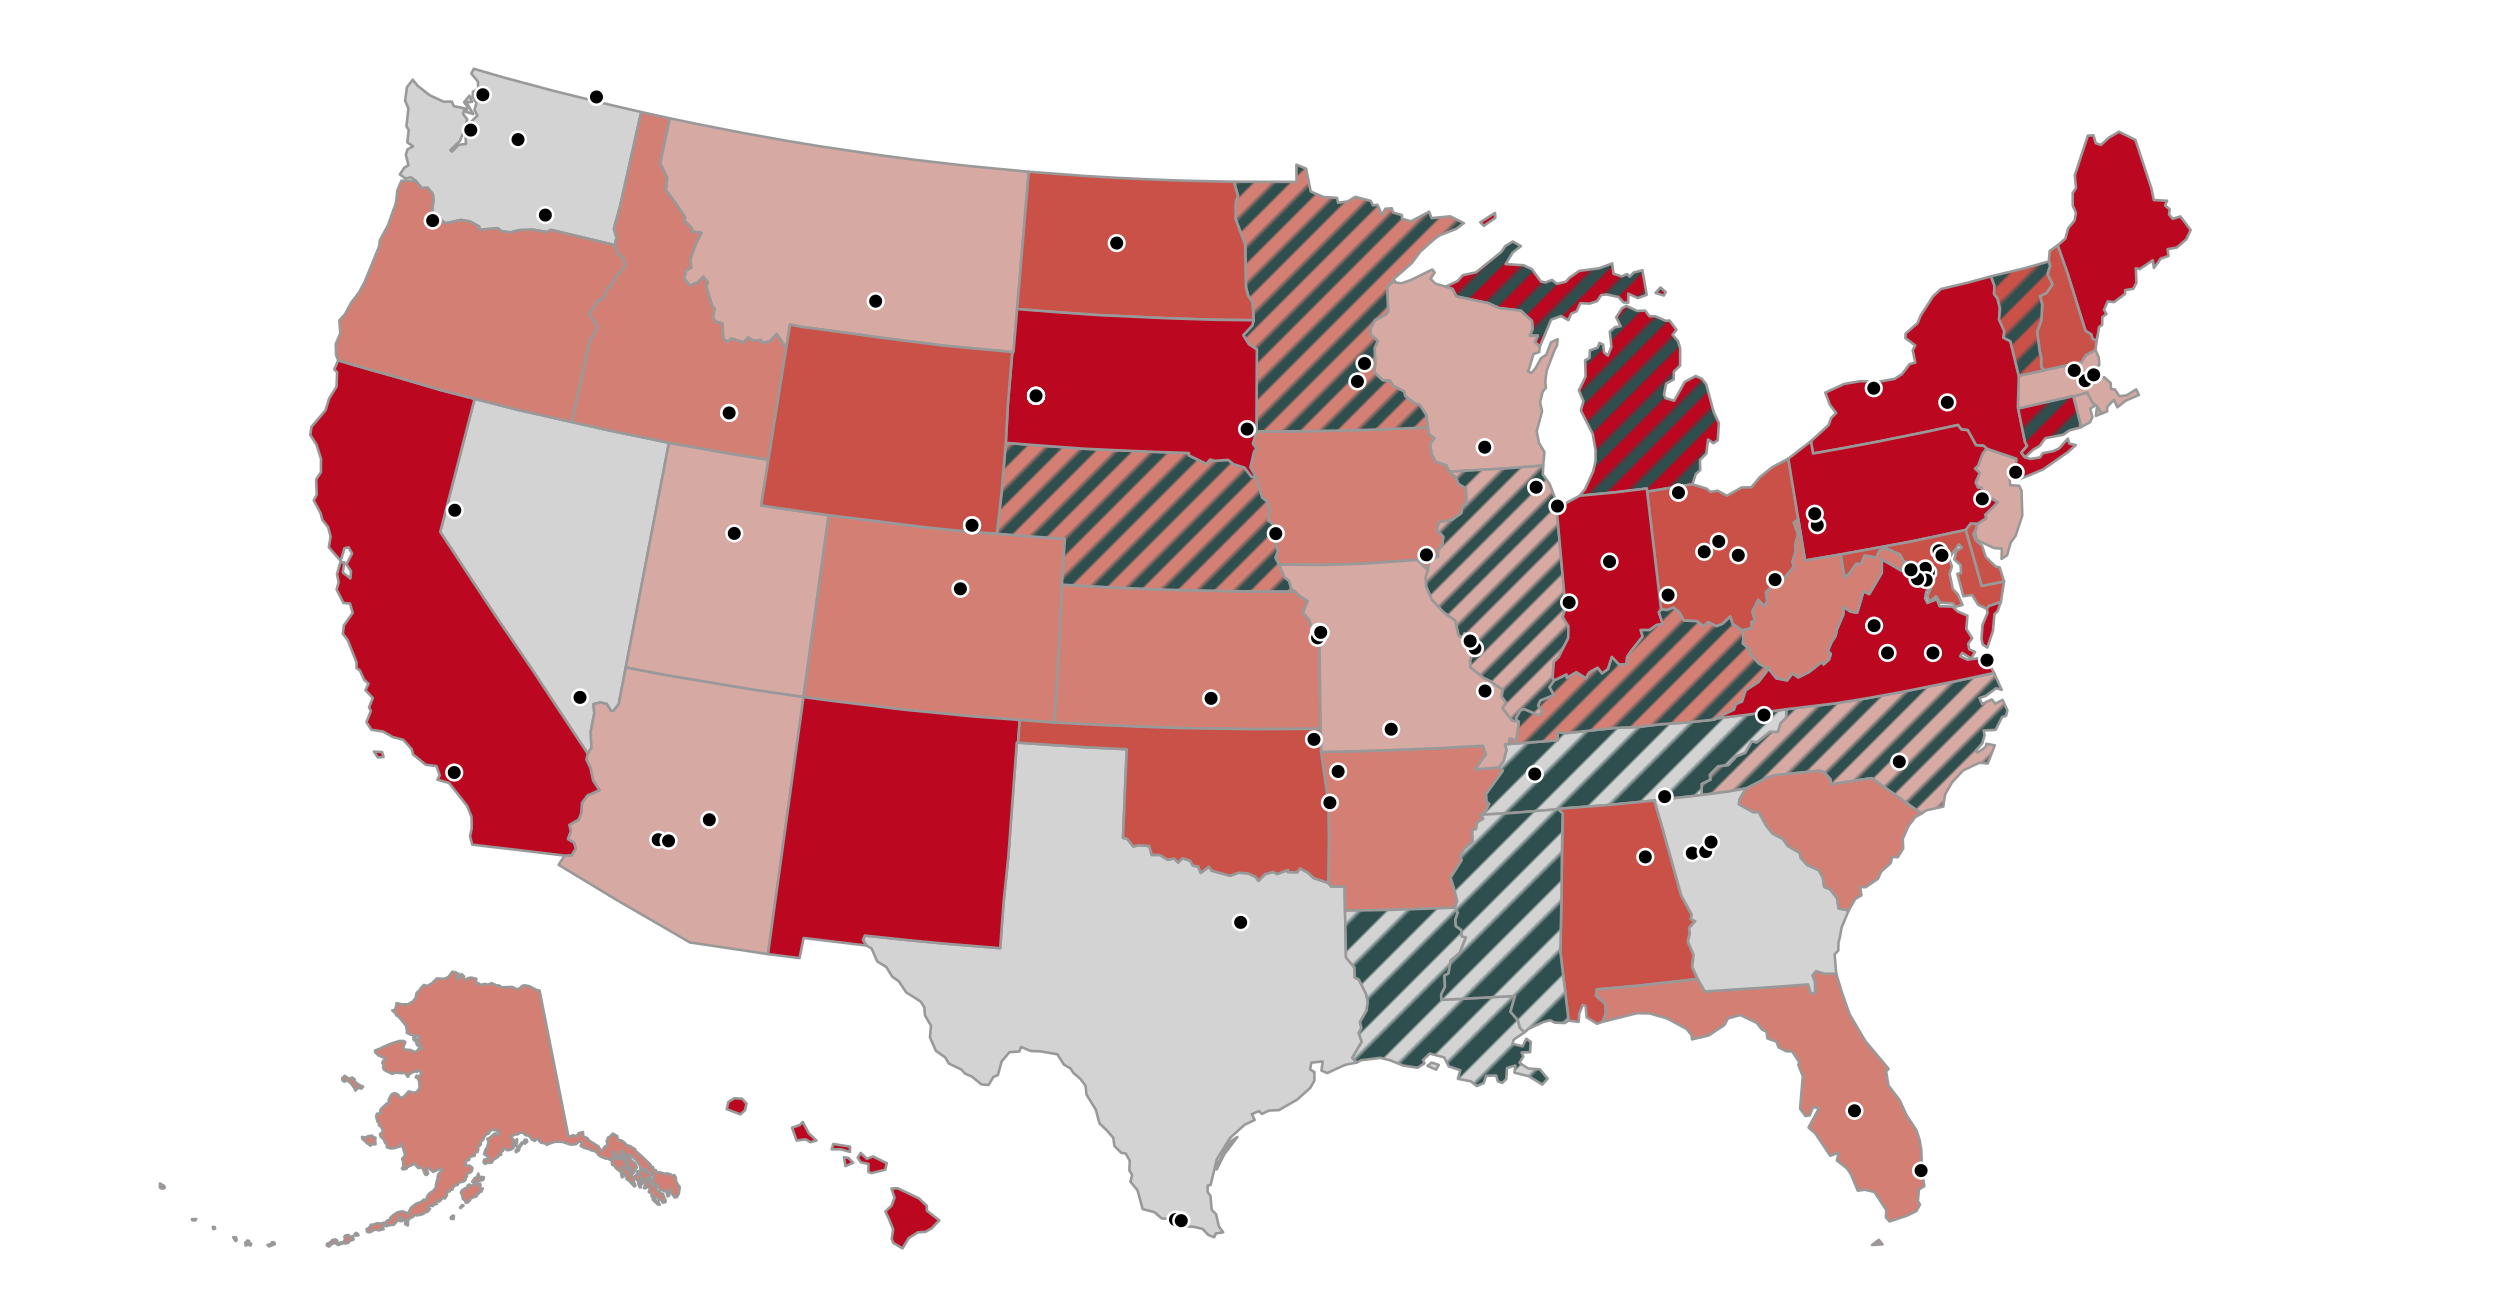 <svg viewBox="0 0 960 500" width="960" height="500" preserveAspectRatio="xMidYMid meet" id="svg--map">
<defs><pattern id="A-Y" patternUnits="userSpaceOnUse" x="0" y="0" width="13" height="10" patternTransform="rotate(45 0 0)"><line x1="0" y1="0" x2="0" y2="10" style="stroke-width:15;stroke:#d3d3d3;"></line><line x1="13" y1="0" x2="13" y2="10" style="stroke-width:15;stroke:darkslategray;"></line></pattern><pattern id="B-Y" patternUnits="userSpaceOnUse" x="0" y="0" width="10" height="10" patternTransform="rotate(45 0 0)"><line x1="0" y1="0" x2="0" y2="10" style="stroke-width:15;stroke:#d7a9a3;"></line><line x1="13" y1="0" x2="13" y2="10" style="stroke-width:15;stroke:darkslategray;"></line></pattern><pattern id="C-Y" patternUnits="userSpaceOnUse" x="0" y="0" width="10" height="10" patternTransform="rotate(45 0 0)"><line x1="0" y1="0" x2="0" y2="10" style="stroke-width:15;stroke:#d37f74;"></line><line x1="13" y1="0" x2="13" y2="10" style="stroke-width:15;stroke:darkslategray;"></line></pattern><pattern id="D-Y" patternUnits="userSpaceOnUse" x="0" y="0" width="10" height="10" patternTransform="rotate(45 0 0)"><line x1="0" y1="0" x2="0" y2="10" style="stroke-width:15;stroke:#ca5148;"></line><line x1="13" y1="0" x2="13" y2="10" style="stroke-width:15;stroke:darkslategray;"></line></pattern><pattern id="F-Y" patternUnits="userSpaceOnUse" x="0" y="0" width="10" height="10" patternTransform="rotate(45 0 0)"><line x1="0" y1="0" x2="0" y2="10" style="stroke-width:15;stroke:#bb071f;"></line><line x1="13" y1="0" x2="13" y2="10" style="stroke-width:15;stroke:darkslategray;"></line></pattern></defs>
<g><path d="M805.133,130.875L803.499,130.058L803.058,128.432L800.797,127.007L793.927,104.948L790.123,94.189L793.077,91.655L794.235,87.575L796.616,84.7L797.156,81.751L795.917,78.91L795.927,74.084L797.192,72.188L796.719,67.307L801.723,52.1L803.894,51.952L804.775,54.975L806.751,55.652L809.91,52.789L813.701,50.594L819.999,53.718L826.142,72.326L827.059,76.814L832.175,77.089L831.361,78.901L833.196,80.38L832.881,82.331L834.328,84.029L837.27,83.113L841.22,88.323L839.55,91.879L835.892,95.068L832.357,95.665L832.695,98.295L829.74,99.289L827.104,102.909L826.675,99.918L821.655,103.354L820.161,103.013L820.394,108.591L819.195,110.886L816.077,111.395L816.033,112.867L811.793,116.016L809.378,115.723L807.942,118.939L808.877,120.621L807.315,121.734L807.217,124.77L806.033,125.582Z" class="subunit Maine" fill="#bb071f" stroke="#999" stroke-width="1" stroke-linejoin="round"></path><path d="M775.231,144.306L785.038,142.158L799.315,139.037L800.963,136.368L804.677,134.396L805.927,137.26L806.149,139.822L804.6,142.862L805.258,145.306L807.992,144.858L810.507,147.088L810.656,149.381L812.139,149.558L813.801,152.118L816.602,151.831L820.283,149.536L821.364,151.669L816.21,153.887L813.056,156.409L811.792,153.544L809.154,156.205L809.147,157.957L806.978,158.832L805.282,156.079L804.665,155.564L803.457,154.623L801.482,150.78L796.179,152.366L796.108,152.094L774.986,156.905L774.854,156.358Z" class="subunit Massachusetts" fill="#d7a9a3" stroke="#999" stroke-width="1" stroke-linejoin="round"></path><path d="M574.09,81.775L574.232,83.616L569.81,86.728L568.44,85.345ZM591.306,133.055L589.397,131.445L590.499,128.916L587.413,128.904L588.508,126.285L588.243,123.224L583.97,119.291L575.601,118.279L571.545,116.436L559.214,113.82L557.739,110.934L555.095,110.069L559.711,107.928L561.72,105.662L566.811,104.577L576.526,96.704L578.057,94.447L580.905,92.729L584.044,94.51L580.83,97.009L578.183,101.407L585.1,101.86L588.244,103.355L591.691,108.078L593.46,108.475L595.968,107.495L597.845,108.995L601.237,108.197L602.806,106.547L606.444,104.028L614.124,103.015L619.105,101.143L619.563,105.108L622.724,106.14L624.79,105.239L625.781,106.242L627.327,104.651L630.694,103.766L632.317,113.208L628.967,114.468L625.257,112.764L625.234,116.233L623.471,116.161L621.472,114.054L616.988,113.069L614.83,113.31L613.337,115.626L610.379,116.6L606.859,116.408L605.431,119.547L603.326,120.414L602.262,122.952L599.472,121.354L595.656,122.745ZM649.876,185.959L632.502,188.802L632.359,187.591L619.957,189.088L606.6,190.363L608.672,187.803L611.71,181.183L612.678,177.126L612.7,172.884L611.593,166.595L607.049,157.649L608.036,153.978L606.277,149.927L608.878,144.593L608.68,138.325L610.376,137.492L610.514,134.57L613.51,133.501L614.197,131.645L615.604,132.336L615.929,135.303L617.402,136.548L618.809,133.2L618.154,127.363L620.169,125.635L622.338,125.292L620.616,121.834L622.855,118.388L624.501,117.444L628.69,119.377L631.76,119.28L633.352,121.426L635.56,121.428L639.773,123.23L641.078,123.058L643.775,126.647L642.25,128.544L644.358,130.991L645.183,133.798L645.172,140.394L642.778,142.691L642.725,145.714L639.773,147.322L638.961,151.574L639.584,152.908L642.89,153.896L646.916,146.665L651.124,144.392L653.535,145.471L655.193,147.597L657.111,154.694L658.087,158.336L660.059,162.499L659.623,169.092L657.931,170.184L655.886,168.768L655.249,174.156L652.801,176.575L652.876,180.539L651.211,181.995ZM638.932,113.482L635.732,112.492L637.646,110.368L639.636,112.169Z" class="subunit Michigan" fill="url(#F-Y)" stroke="#999" stroke-width="1" stroke-linejoin="round"></path><path d="M388.732,135.168L361.93,132.67L337.414,129.565L326.932,128.063L307.683,125.509L303.354,124.637L301.897,133.759L298.29,128.259L295.572,131.123L292.789,131.605L292.067,130.537L289.314,130.827L287.268,129.623L285.587,131.511L280.882,130.018L279.305,131.254L277.719,130.019L277.409,124.271L274.847,123.517L273.78,121.991L274.41,118.598L273.333,117.164L271.14,109.83L271.848,108.448L270.033,106.301L267.823,108.531L264.924,109.675L262.76,107.067L263.392,103.871L265.373,102.839L265.183,99.294L267.181,93.625L269.324,89.409L265.488,88.843L265.722,87.659L262.789,84.801L263.065,83.438L259.398,77.866L255.621,73.013L256.197,68.218L253.475,62.726L257.183,45.421L266.934,47.464L284.04,50.828L302.015,54.061L314.711,56.16L338.114,59.631L352.52,61.514L371.901,63.742L395.041,65.949L393.538,83.676L391.874,103.323L390.571,118.686L389.179,135.113Z" class="subunit Montana" fill="#d7a9a3" stroke="#999" stroke-width="1" stroke-linejoin="round"></path><path d="M240.291,256.315L237.592,270.349L235.549,273.018L234.547,272.919L233.015,270.322L230.581,269.747L227.908,270.366L228.211,273.972L226.836,280.885L227.134,287.17L225.665,289.369L213.469,270.952L204.997,258.073L190.552,236.86L181.318,222.948L169.053,204.257L173.282,187.872L178.68,166.951L182.244,153.139L198.77,157.378L219.464,162.029L233.857,165.272L256.887,170.027L252.827,191.135L248.603,213.098L245.282,230.364Z" class="subunit Nevada" fill="#d3d3d3" stroke="#999" stroke-width="1" stroke-linejoin="round"></path><path d="M758.746,203.33L759.253,201.198L762.662,198.999L762.355,197.623L767.117,192.889L761.516,189.53L761.044,187.421L759.543,187.179L758.636,185.263L760.229,181.636L758.408,179.926L759.592,178.795L761.395,174.058L762.898,172.272L774.341,176.165L773.66,181.441L771.694,183.349L771.897,186.292L775.346,186.545L776.258,188.357L776.565,197.94L773.98,205.78L772.11,208.333L770.751,213.175L768.612,214.622L768.702,210.65L765.708,210.455L759.145,207.381L758.582,204.809L758.036,204.544Z" class="subunit New Jersey" fill="#d7a9a3" stroke="#999" stroke-width="1" stroke-linejoin="round"></path><path d="M777.57,175.589L779.653,176.247L783.36,175.637L784.411,174.025L788.544,173.196L790.699,172.173L794.084,168.41L794.571,170.321L797.139,170.924L793.974,173.671L784.498,180.29L775.702,183.951L773.66,181.441L774.341,176.165L762.898,172.272L761.7,171.197L758.794,170.988L755.59,165.167L753.172,164.936L751.846,163.212L739.676,165.833L720.693,169.663L707.552,172.132L696.202,174.145L695.389,169.432L702.203,163.19L703.121,160.549L705.081,158.575L702.654,155.398L700.897,150.767L708.107,147.448L714.342,146.364L717.112,146.4L720.118,147.625L721.75,146.539L727.537,145.473L730.395,143.646L733.286,139.796L735.473,139.241L734.468,134.482L735.456,132.648L731.655,129.82L731.747,128.082L736.361,124.046L737.55,121.115L742.294,113.77L745.296,110.997L755.168,108.635L764.546,106.111L765.878,109.723L765.722,112.834L767.07,114.62L767.997,118.431L767.642,122.652L769.659,127.165L769.336,129.649L771.989,131.026L775.231,144.306L774.854,156.358L774.986,156.905L777.637,169.876L778.442,171.227L776.18,173.798Z" class="subunit New York" fill="#bb071f" stroke="#999" stroke-width="1" stroke-linejoin="round"></path><path d="M685.914,272.348L705.178,270.043L715.978,268.292L729.68,265.817L751.626,261.443L765.72,258.395L768.649,264.88L766.477,264.291L762.508,267.25L760.118,268.041L761.109,270.33L764.837,268.582L766.21,270.212L768.974,268.753L770.869,272.766L770.303,274.908L768.845,275.318L766.293,280.282L761.689,280.481L762.073,282.321L761.178,285.481L758.671,288.395L759.32,289.03L762.496,286.838L762.763,285.632L765.992,286.202L763.298,293.194L760.113,292.893L753.935,295.775L749.636,300.359L746.907,305.099L746.229,309.722L739.69,311.154L737.837,312.454L718.743,298.811L703.142,301.136L702.828,299.189L700.333,296.45L698.714,295.947L681.567,297.698L679.115,298.432L670.51,302.768L663.001,304.057L653.434,305.275L653.418,301.017L656.779,299.365L656.542,297.501L659.686,294.257L663.682,293.733L666.787,290.379L670.158,289.065L672.596,284.741L674.659,285.02L679.64,280.98L682.69,281.102L683.701,277.72L685.887,275.49Z" class="subunit North Carolina" fill="url(#B-Y)" stroke="#999" stroke-width="1" stroke-linejoin="round"></path><path d="M669.072,242.125L665.297,239.618L664.416,236.797L661.388,239.587L659.067,240.47L655.932,238.895L654.187,240.452L651.503,238.524L646.611,238.291L644.748,235.017L642.599,233.291L640.294,234.233L637.854,234.051L636.385,221.634L634.343,204.372L632.502,188.802L649.876,185.959L655.24,187.603L656.823,188.9L659.569,188.423L663.133,190.382L668.773,187.189L672.517,187.103L675.689,183.296L680.68,179.285L686.715,176.124L690.537,199.374L688.863,200.79L690.52,205.089L689.332,209.566L689.633,211.422L688.369,215.529L688.727,217.757L684.658,222.59L681.764,222.659L680.257,225.459L678.127,227.399L678.674,231.025L677.483,232.821L675.177,230.407L672.921,234.921L673.915,238.387L672.52,238.875L672.844,241.109Z" class="subunit Ohio" fill="#ca5148" stroke="#999" stroke-width="1" stroke-linejoin="round"></path><path d="M759.253,201.198L756.79,201.063L754.884,203.497L732.986,208.118L706.757,212.915L693.144,215.23L690.537,199.374L686.715,176.124L695.389,169.432L696.202,174.145L707.552,172.132L720.693,169.663L739.676,165.833L751.846,163.212L753.172,164.936L755.59,165.167L758.794,170.988L761.7,171.197L762.898,172.272L761.395,174.058L759.592,178.795L758.408,179.926L760.229,181.636L758.636,185.263L759.543,187.179L761.044,187.421L761.516,189.53L767.117,192.889L762.355,197.623L762.662,198.999Z" class="subunit Pennsylvania" fill="#bb071f" stroke="#999" stroke-width="1" stroke-linejoin="round"></path><path d="M806.978,158.832L804.806,159.702L805.282,156.079ZM804.665,155.564L802.644,156.975L803.484,160.15L802.566,162.139L798.775,164.198L798.801,162.446L796.179,152.366L801.482,150.78L803.457,154.623Z" class="subunit Rhode Island" fill="#d7a9a3" stroke="#999" stroke-width="1" stroke-linejoin="round"></path><path d="M685.914,272.348L685.887,275.49L683.701,277.72L682.69,281.102L679.64,280.98L674.659,285.02L672.596,284.741L670.158,289.065L666.787,290.379L663.682,293.733L659.686,294.257L656.542,297.501L656.779,299.365L653.418,301.017L653.434,305.275L635.284,307.394L617.603,309.124L598.37,310.56L598.385,310.747L581.185,312.143L568.517,312.866L570.003,312.212L571.812,308.618L570.761,308.024L570.57,304.93L577.048,295.944L575.461,294.73L577.308,292.346L578.509,287.931L577.865,285.807L578.362,285.773L579.354,285.705L598.207,284.264L597.941,281.078L600.973,281.576L619.736,279.545L628.686,279.183L637.563,278.106L646.499,277.53L658.368,276.324L658.812,275.887L669.671,274.613Z" class="subunit Tennessee" fill="url(#A-Y)" stroke="#999" stroke-width="1" stroke-linejoin="round"></path><path d="M475.124,436.616L470.063,443.335L467.203,449.044L466.649,448.758L470.075,442.315L472.896,438.079ZM332.717,363.085L331.36,360.956L332.083,359.248L349.389,361.08L362.515,362.324L384.064,364.097L385.372,346.54L387.195,328.996L388.819,307.085L390.445,285.153L390.941,285.189L417.252,286.96L432.659,287.698L431.689,310.797L431.228,321.775L432.75,322.026L435.187,325.036L437.253,324.552L441.335,324.886L442.243,328.298L445.321,328.305L448.346,330.087L450.925,329.69L452.424,331.232L454.007,329.583L457.066,330.501L458.051,332.4L460.101,332.725L461.081,335.185L464.214,332.804L465.217,334.322L472.402,336.3L475.506,335.112L479.109,335.329L482.194,336.753L483.22,338.258L485.805,335.638L488.896,334.795L490.442,335.637L494.556,334.029L494.56,334.874L498.165,334.946L499.182,333.437L502.286,335.097L504.371,337.138L510.075,339.028L511.132,340.418L516.304,340.415L516.494,349.695L516.864,367.672L520.117,371.532L520.204,375.366L521.815,376.17L524.612,381.71L525.22,384.592L524.776,388.06L522.206,392.514L522.797,394.74L521.769,396.725L522.927,400.056L519.282,406.201L520.95,408.028L516.624,408.865L509.614,412.061L507.424,411.068L507.92,407.614L503.586,408.04L503.07,410.654L504.713,411.66L504.75,414.919L503.144,417.729L498.259,422.144L491.147,426.267L487.301,426.456L484.551,427.753L483.455,426.635L480.701,427.832L481.792,430.067L477.923,431.903L472.354,436.96L467.258,445.152L464.877,455.029L463.754,455.196L463.713,457.694L464.812,459.192L465.292,464.562L466.96,466.249L468.027,470.882L469.697,473.211L466.856,473.635L466.267,475.102L464.01,474.238L461.78,471.893L458.396,471.092L452.736,470.877L449.409,468.116L446.023,467.841L443.267,465.451L438.788,464.293L436.782,457.01L434.092,453.766L434.745,451.196L433.689,449.49L433.828,445.694L432.26,442.945L430.6,442.696L427.925,440.083L427.5,436.909L424.858,433.918L422.205,431.384L420.791,426.112L417.219,420.358L416.841,416.894L414.789,414.182L412.173,411.996L411.17,410.358L408.53,408.816L406.034,404.85L399.586,403.72L395.794,403.575L392.096,402.025L391.437,403.755L387.612,404.053L384.641,407.578L383.165,412.885L381.477,413.508L379.601,416.634L376.872,416.427L373.267,413.44L370.62,412.293L369.11,410.675L364.379,408.409L362.945,406.041L359.353,403.48L357.1,398.317L357.509,393.86L355.17,389.896L354.923,386.78L353.514,384.584L347.94,381.041L345.142,376.817L342.643,375.058L340.355,371.343L336.845,369.182L334.717,364.247Z" class="subunit Texas" fill="#d3d3d3" stroke="#999" stroke-width="1" stroke-linejoin="round"></path><path d="M240.291,256.315L245.282,230.364L248.603,213.098L252.827,191.135L256.887,170.027L280.946,174.31L295.062,176.554L292.265,194.071L299.196,195.157L318.184,197.835L315.471,217.472L313.67,230.51L311.624,245.321L311.353,247.277L308.535,267.679L288.972,264.826L276.296,262.721L255.335,259.213Z" class="subunit Utah" fill="#d7a9a3" stroke="#999" stroke-width="1" stroke-linejoin="round"></path><path d="M181.339,39.079L179.092,39.297L181.74,43.801L178.905,42.989L179.492,40.949L178.234,39.241L180.262,36.754ZM236.077,94.121L211.557,88.257L210,89.117L204.843,88.209L199.411,88.359L196.036,89.215L192.539,88.78L191.042,87.613L184.086,88.253L183.981,86.97L180.437,85.036L176.972,84.462L171.166,85.731L165.819,82.166L166.457,76.829L166.219,74.533L164.216,72.108L161.926,72.209L159.6,69.386L157.74,68.053L155.76,68.622L153.544,66.979L155.236,64.386L156.851,63.517L155.842,59.429L156.464,57.388L158.616,56.2L156.401,54.655L156.938,49.975L156.069,48.449L156.839,41.62L155.558,38.611L156.261,33.51L158.477,30.624L160.391,32.954L164.996,36.577L170.4,39.063L173.486,39.011L174.282,40.783L178.427,41.603L177.813,43.732L179.408,45.825L178.008,50.713L176.579,54.155L172.916,57.629L173.634,58.223L176.171,55.579L178.909,55.301L178.747,51.213L180.271,47.417L183.337,44.35L182.196,42.203L182.954,39.54L181.495,37.013L181.576,35.214L183.615,34.168L183.547,31.37L180.984,28.237L181.946,26.409L193.102,29.667L212.748,34.931L235.315,40.501L246.237,43.017L241.846,62.537L237.985,79.7L235.729,87.756L236.707,91.309Z" class="subunit Washington" fill="#d3d3d3" stroke="#999" stroke-width="1" stroke-linejoin="round"></path><path d="M556.513,181.131L555.464,178.749L551.275,177.38L549.756,174.456L549.097,170.458L550.801,168.308L548.442,166.461L548.324,164.124L547.631,159.289L545.198,155.477L543.383,155.001L539.675,152.175L539.148,150.328L535.047,148.161L533.634,146.161L530.964,146.074L527.75,143.012L528.081,139.733L527.872,133.584L529.094,130.838L526.391,128.694L526.309,126.182L527.945,122.961L532.217,120.758L533.046,119.703L532.672,110.141L535.166,107.905L536.052,108.518L538.216,108.797L542.027,107.415L549.989,103.481L550.911,104.638L549.322,107.047L551.146,108.899L555.095,110.069L557.739,110.934L559.214,113.82L571.545,116.436L575.601,118.279L583.97,119.291L588.243,123.224L588.508,126.285L587.413,128.904L590.499,128.916L589.397,131.445L591.306,133.055L591.056,135.231L588.897,135.887L586.812,142.713L588.187,143.159L589.796,141.147L591.71,137.607L593.803,136.202L595.583,131.452L598.125,130.278L597.905,132.639L596.779,134.805L593.916,142.376L593.388,146.455L593.613,148.967L592.393,150.389L591.397,154.417L592.154,157.918L590.099,165.609L590.925,169.955L593.069,173.624L592.596,178.745L580.276,179.745Z" class="subunit Wisconsin" fill="#d7a9a3" stroke="#999" stroke-width="1" stroke-linejoin="round"></path><path d="M762.923,233.794L759.587,232.205L757.294,228.464L753.931,228.985L751.616,220.343L753.031,220.045L752.879,217.001L750.455,214.822L751.241,211.581L753.406,210.256L752.176,209.076L748.403,214.388L749.546,217.511L748.651,220.291L749.858,226.091L751.78,228.188L753.638,232.315L750.799,233.004L750.036,231.721L745.011,231.409L743.518,228.929L740.962,230.978L740.063,228.952L741.424,225.898L741.831,223.034L743.366,220.899L741.123,219.531L740.385,220.736L733.993,218.173L734.68,216.696L731.045,215.588L729.55,212.91L723.724,210.39L721.557,211.755L720.548,214.144L716.034,213.353L714.677,216.562L712.729,216.532L710.416,219.906L708.334,221.897L706.757,212.915L732.986,208.118L754.884,203.497L761.007,224.971L769.565,223.275L768.336,231.161L763.696,232.759Z" class="subunit Maryland" fill="#ca5148" stroke="#999" stroke-width="1" stroke-linejoin="round"></path><path d="M651.949,375.95L629.132,378.512L613.175,379.923L612.848,382.296L616.347,385.358L616.692,389.169L615.36,392.38L613.262,393.128L609.267,390.665L608.894,386.294L607.786,385.919L606.44,389.123L606.174,392.422L602.35,391.892L599.168,365.432L599.602,344.634L599.776,327.683L600.051,312.4L598.385,310.747L598.37,310.56L617.603,309.124L635.284,307.394L638.581,318.649L645.584,343.814L649.595,351.177L649.268,352.911L650.954,353.751L648.612,356.38L648.859,358.518L648.153,361.614L650.331,366.635L649.802,371.307Z" class="subunit Alabama" fill="#ca5148" stroke="#999" stroke-width="1" stroke-linejoin="round"></path><path d="M137.372,473.819L137.665,474.367L136.342,474.459L136.178,473.933L136.794,473.417ZM133.898,474.23L134.389,475.087L135.391,474.647L135.8,475.981L134.102,476.589L133.858,477.172L132.722,477.548L132.101,477.325L129.809,478.087L128.991,477.517L131.921,476.892L132.596,475.5L132.171,474.984L132.691,474.358ZM127.635,477.591L126.314,478.698L125.463,478.275L125.613,477.609L126.957,477.01L127.536,476.205L128.799,475.913L129.502,476.362L129.207,477.13ZM61.389,455.646L61.44,454.452L62.916,455.33L63.313,455.987L62.593,456.485L61.551,456.179ZM235.253,445.319L236.404,445.173L236.816,444.514L238.281,445.05L239.866,445.134L240.199,445.854L239.846,446.298L240.477,446.794L241.267,448.231L240.536,448.651L238.627,447.943L239.098,449.169L238.666,449.801L238.039,449.739L236.648,448.666L235.888,447.654L235.063,447.267L234.929,446.322ZM240.755,444.085L242.095,443.746L241.96,444.881L243.096,446.208L243.856,446.691L244.558,448.15L243.1,450.649L242.759,450.752L242.411,449.184L241.913,447.935L241.211,446.815L240.335,444.688L239.8,444.097L240.257,443.62ZM173.809,466.797L174.297,466.874L174.145,468.143L173.164,467.988L173.054,467.528ZM156.727,469.307L156.599,470.605L155.641,470.148L155.597,469.357L156.145,468.888ZM255.903,457.727L256.954,458.082L257.045,459.087L256.368,459.43ZM250.559,458.606L249.089,457.675L249.599,456.448L248.801,455.574L247.882,456.313L247.22,456.248L247.816,454.895L247.074,453.761L248.642,453.499L249.604,454.49L251.131,455.223L251.992,455.864L252.267,457.458L253.065,457.499L254.01,458.349L254.544,458.372L255.597,461.043L255.528,461.619L254.539,461.852L253.925,460.822L253.106,460.753L252.698,459.926L251.633,459.489L250.476,459.558L250.119,459.262ZM238.746,450.084L239.495,450.992L239.472,451.78L238.83,452.13L238.441,450.305ZM184.545,455.24L184.207,455.705L184.69,456.413L185.39,456.395L184.837,457.619L184.248,457.568L183.68,458.528L182.857,458.673L183.104,459.323L180.743,460.2L180.39,461.051L179.436,461.837L178.838,461.837L178.601,461.052L177.653,460.328L177.544,459.053L176.965,458.034L177.326,457.156L178.618,456.216L179.434,456.315L179.55,455.302L180.245,454.81L181.061,455.393L182.211,454.466L183.257,454.711L184.412,454.523ZM250.152,451.144L249.455,452.099L248.489,452.244L248.286,452.79L247.507,452.732L246.792,453.268L245.905,451.254L244.586,450.228L244.913,449.682L246.778,449.674L247.579,449.449L248.49,450.319ZM177.994,462.911L176.9,463.914L176.661,463.715L177.514,462.744ZM249.099,452.56L249.756,452.24L250.335,453.217L249.716,453.663L248.957,453.293ZM238.999,448.823L239.247,448.412L240.618,448.933L241.313,448.797L241.705,449.703L243.455,453.066L243.403,453.73L243.997,455.29L243.588,455.617L241.55,453.392L240.633,452.807L240.464,451.36L238.78,449.769ZM246.093,455.914L245.734,455.991L245.005,454.439L245.217,453.896L243.992,452.358L243.679,451.737L244.646,450.825L245.963,451.441L246.402,452.433L245.898,453.241L246.51,454.794L245.92,455.353ZM137.989,416.642L139.451,417.279L138.777,418.031L137.433,417.72L136.458,418.832L136.087,417.834L134.952,416.274L133.819,415.175L133.277,414.932L132.147,415.375L131.485,414.824L131.393,414.053L132.359,413.098L133.971,414.202L135.285,413.764L136.2,414.498L136.114,415.251ZM198.553,437.395L198.572,438.708L198.161,440.095L197.577,439.656L197.975,438.108ZM144.069,437.722L144.212,439.409L142.875,439.435L142.11,439.959L141.578,439.227L141.035,439.157L140.025,438.059L139.156,437.417L139,436.551L140.486,436.85L141.142,436.312L142.94,436.087L143.175,436.596L144.219,436.885ZM195.992,441.502L194.915,441.719L193.206,440.728L193.18,441.943L192.123,442.537L192.506,443.365L191.426,443.727L191.342,444.191L189.845,445.158L189.402,445.18L188.903,446.383L187.909,446.623L187.34,446.351L186.356,446.943L185.669,446.376L185.859,445.355L187.176,444.982L187.819,444.465L185.9,443.161L186.393,441.573L187.112,440.466L187.568,438.385L187.098,437.323L188.039,436.891L190.077,435.218L191.073,435.98L191.873,435.209L190.877,434.451L191.057,433.949L189.695,433.993L189.155,433.694L188.037,434.468L187.652,435.303L186.817,435.566L185.899,436.548L185.818,437.304L184.47,438.751L184.703,439.432L183.541,440.539L183.668,441.42L183.361,442.376L182.381,442.556L182.289,443.768L180.752,444.177L180.093,444.704L180.206,445.358L178.987,445.785L178.759,447.616L180.328,447.582L181.457,448.522L181.13,449.801L180.341,450.395L179.66,450.43L179.205,451.149L179.319,451.836L178.746,452.195L178.859,452.817L178.281,453.599L176.083,454.133L175.839,454.946L174.32,455.407L173.701,456.83L172.881,456.84L172.745,457.489L171.684,457.585L171.633,459.022L170.877,460.237L170.175,459.947L168.675,461.449L168.108,460.832L167.46,461.78L167.793,462.288L166.452,462.606L166.301,463.121L164.741,462.959L164.2,463.806L165.148,464.163L164.351,465.191L162.843,465.772L162.568,466.177L160.187,466.741L159.346,466.505L158.269,467.489L157.376,467.765L157.073,468.325L155.931,468.539L155.732,468.059L154.265,468.952L153.404,468.824L154.068,467.356L153.335,467.24L152.817,468.494L151.217,470.339L149.432,470.476L148.364,470.894L147.772,469.662L147.218,470.013L147.754,470.712L146.511,471.427L147.323,472.002L145.598,472.449L143.848,472.155L142.705,472.901L141.622,473.223L140.899,472.907L140.803,471.933L141.638,471.542L142.484,470.259L143.11,470.326L144.857,469.704L146.106,469.822L148.448,469.326L148.522,468.777L149.959,468.341L149.784,467.76L151.064,466.509L152.669,465.52L154.559,465.145L157.163,466.138L157.003,465.269L157.894,463.651L159.845,462.223L161.586,461.583L162.865,460.568L163.789,461.028L164.025,459.375L164.935,458.192L166.164,457.419L167.291,456.208L167.329,455.522L167.81,453.093L168.4,452.83L167.976,452.153L168.393,450.766L169.588,449.581L169.519,448.628L166.273,449.99L164.345,448.32L163.943,449.176L164.405,450.652L163.794,451.198L163.239,450.96L162.385,448.793L161.638,448.239L160.701,448.584L159.563,447.428L159.52,446.7L156.183,448.328L156.132,448.783L154.731,449.051L154.323,448.64L154.857,447.979L154.83,446.296L154.427,444.962L155.59,443.651L154.72,440.746L153.837,439.053L153.575,440.24L151.393,440.905L150.159,441.027L148.567,440.558L148.526,439.393L147.931,438.969L147.288,437.507L146.151,436.457L145.882,435.482L146.866,434.785L146.917,433.832L146.176,432.511L145.495,432.127L145.573,431.078L144.978,430.838L144.421,428.675L144.826,427.619L146.188,427.598L145.944,426.625L146.289,425.856L148.501,423.749L149.342,423.59L149.242,422.348L150.135,420.573L150.833,419.957L151.654,419.787L152.776,420.254L153.696,421.476L154.497,421.456L155.604,420.615L156.884,419.099L158.889,419.569L159.99,419.363L161.125,417.84L160.939,414.998L160.37,414.084L159.655,413.676L160.012,413.027L160.825,413.378L161.554,412.733L161.714,412.094L160.918,410.764L160.172,411.601L159.442,411.419L158.068,411.911L157.024,412.7L156.63,413.537L155.437,411.829L154.259,412.122L152.109,411.895L150.513,412.329L147.524,410.873L147.049,409.855L147.39,409.056L146.79,408.245L147.029,407.494L147.933,406.671L147.557,406.202L145.32,405.293L144.018,403.988L144.067,403.332L145.65,402.802L147.677,401.783L150.512,400.594L153.324,399.757L154.835,399.7L155.659,400.087L154.903,402.175L155.227,403.013L157.714,403.197L158.546,403.699L159.868,403.894L160.815,402.662L162.129,402.839L161.843,402.187L160.171,401.344L159.571,399.766L158.841,399.314L158.7,398.379L159.417,398.209L160.068,399.271L159.798,400.055L160.864,401.457L161.502,401.268L160.358,399.763L160.969,398.266L160.692,397.678L159.197,397.887L158.571,397.38L157.628,397.319L156.177,396.587L156.291,395.817L155.833,393.75L153.016,390.37L152.181,389.893L151.831,389.073L150.618,388.022L151.477,387.857L151.956,387.06L152.304,385.19L154.244,385.669L156.67,385.642L158.428,384.603L159.558,383.333L160,381.254L161.408,379.952L161.461,379.539L162.767,378.217L164.165,378.571L165.852,377.556L167.808,375.683L169.784,375.868L171.12,375.7L172.256,375.062L173.726,373.124L175.156,373.431L175.287,373.849L176.154,373.872L176.286,374.449L175.237,375.504L175.518,375.927L176.256,375.755L176.341,375.247L177.308,374.054L178.241,375.021L178.015,375.72L178.966,376.332L179.554,375.631L180.942,375.399L182.928,375.839L182.668,377.25L183.866,377.6L184.484,378.218L186.107,377.796L187.468,378.107L188.775,377.512L191.183,378.61L191.46,378.329L192.665,379.119L196.674,378.968L198.554,379.885L199.225,379.727L200.587,378.554L201.473,378.351L203.138,378.66L206.219,380.22L207.189,380.358L208.527,387.117L211.67,402.986L216.082,425.27L216.609,427.933L218.249,436.214L219.723,436.417L219.829,435.861L221.465,436.286L222.109,435.175L223.876,434.68L223.922,436.347L225.658,437.088L226.066,437.866L229.841,440.279L230.89,442.14L232.349,440.173L233.096,439.94L233.231,439.158L232.933,438.052L233.467,437.907L233.323,436.963L234.209,436.447L235.36,435.271L237.029,436.286L237.162,437.134L237.73,437.887L238.534,437.853L239.874,438.816L240.62,439.717L242.048,440.131L244.01,441.43L243.872,441.749L246.753,444.286L249.865,447.311L249.658,448.175L250.752,448.079L250.876,449.176L251.804,449.306L252.324,450.439L253.21,450.061L255.112,450.737L256.212,450.581L257.506,450.941L257.835,451.48L258.907,451.219L259.562,452.263L259.551,453.278L259.941,454.317L261.049,455.851L260.656,458.366L259.931,459.675L259.046,459.825L257.615,457.707L258.075,456.779L257.663,456.373L257.369,457.761L255.881,457.666L253.302,456.66L252.881,455.425L252.037,455.229L251.441,454.224L250.915,454.573L250.333,453.596L250.671,452.692L251.244,452.499L250.848,451.703L250.897,450.721L248.913,450.077L248.052,448.985L245.895,448.858L245.792,447.759L244.56,445.819L242.137,443.493L240.514,443.679L238.995,441.777L238.297,442.22L239.193,443.662L239.267,444.322L238.551,444.326L237.236,443.478L236.437,444.009L236.203,442.75L235.555,442.116L235.183,442.898L235.996,444.132L234.597,445.531L233.213,444.782L232.796,444.992L230.555,444.046L229.549,443.285L229.416,442.745L228.053,441.899L226.967,441.687L225.934,441.189L224.242,440.769L222.935,439.985L223.585,438.837L222.46,438.314L221.121,439.402L219.132,439.541L215.924,438.49L213.922,438.416L212.84,438.535L210.542,439.306L210.044,439.648L209.295,439.067L207.717,438.769L207.085,438.164L206.746,437.286L206.213,437.359L205.34,438.136L204.058,437.443L203.638,436.67L202.813,436.078L201.722,435.909L200.751,434.866L199.601,435.054L198.906,435.552L197.745,435.665L196.114,436.501L197.416,437.897L197.47,438.483L196.599,439.645L197.3,440.207L197.142,440.878ZM104.303,477.528L104.479,476.971L105.403,477.159L105.486,477.796L103.387,478.634L102.704,478.109ZM82.624,471.777L81.948,471.986L81.712,471.148L82.437,471.171ZM75.361,468.114L74.982,468.618L73.93,468.635L73.696,468.17ZM90.912,476.136L90.452,476.587L89.559,475.105L90.573,475.108ZM94.802,476.971L94.871,476.375L95.691,476.494L95.388,477.351L96.466,477.557L96.21,478.292L95.343,477.885L94.323,478.314L94.171,477.123ZM185.055,452.61L184.957,453.234L183.925,453.422L182.786,454.229L181.279,453.79L182.411,452.24L183.096,452.13L183.638,450.648L184.122,451.946L185.841,452.032L185.529,453.12ZM201.552,439.188L201.233,438.269L201.488,437.648L202.246,437.661L202.443,438.428ZM198.163,442.461L197.997,441.852L200.408,438.654L200.577,439.228L199.525,440.653L199.303,441.727ZM253.324,462.604L252.642,462.555L250.718,460.713L250.556,459.806L250.912,459.691L252.255,461.378L252.906,461.746Z" class="subunit Alaska" fill="#d37f74" stroke="#999" stroke-width="1" stroke-linejoin="round"></path><path d="M308.535,267.679L305.846,287.143L302.568,310.872L299.063,336.241L296.718,353.22L294.9,366.377L283.331,364.635L264.921,361.907L246.784,351.384L237.056,345.753L214.508,332.098L216.819,328.548L219.509,328.414L221.076,325.857L220.452,323.633L218.083,322.207L219.215,319.183L218.638,316.774L222.214,314.711L223.211,312.327L223.485,308.269L225.615,305.436L230.18,303.457L227.775,299.738L226.676,294.738L225.189,291.764L225.665,289.369L227.134,287.17L226.836,280.885L228.211,273.972L227.908,270.366L230.581,269.747L233.015,270.322L234.547,272.919L235.549,273.018L237.592,270.349L240.291,256.315L255.335,259.213L276.296,262.721L288.972,264.826Z" class="subunit Arizona" fill="#d7a9a3" stroke="#999" stroke-width="1" stroke-linejoin="round"></path><path d="M575.461,294.73L577.048,295.944L570.57,304.93L570.761,308.024L571.812,308.618L570.003,312.212L568.517,312.866L569.627,314.399L567.168,315.863L566.802,318.33L565.297,318.793L565.539,323.011L562.124,326.116L560.734,328.917L561.322,330.295L557.028,337.001L558.266,340.976L559.562,345.979L558.653,348.56L534.715,349.387L516.494,349.695L516.304,340.415L511.132,340.418L510.075,339.028L510.302,321.379L510.085,308.137L507.278,288.722L528.171,288.253L552.036,287.313L569.424,286.355L570.628,289.671L566.468,295.386Z" class="subunit Arkansas" fill="#d37f74" stroke="#999" stroke-width="1" stroke-linejoin="round"></path><path d="M143.565,288.626L146.715,288.766L147.289,290.658L145.108,290.87ZM129.883,138.379L136.06,140.251L152.927,144.99L169.291,149.818L182.244,153.139L178.68,166.951L173.282,187.872L169.053,204.257L181.318,222.948L190.552,236.86L204.997,258.073L213.469,270.952L225.665,289.369L225.189,291.764L226.676,294.738L227.775,299.738L230.18,303.457L225.615,305.436L223.485,308.269L223.211,312.327L222.214,314.711L218.638,316.774L219.215,319.183L218.083,322.207L220.452,323.633L221.076,325.857L219.509,328.414L216.819,328.548L197.018,326.175L181.337,324.352L180.468,321.082L181.133,318.158L181.075,313.724L179.381,309.489L172.418,300.64L167.946,299.38L168.863,297.767L167.609,294.183L163.503,293.667L158.648,289.761L158.107,287.692L154.8,284.053L150.835,283.042L147.157,280.93L142.588,280.22L140.719,277.298L142.39,272.981L141.697,271.631L143.175,268.039L140.308,265.038L141.501,262.537L139.82,261.016L138.172,257.456L136.864,256.515L136.923,254.388L133.555,245.858L131.655,243.377L132.036,240.165L135.44,235.355L134.393,231.744L131.885,231.528L129.24,226.379L130.039,223.576L129.397,220.458L130.666,216.028L132.231,215.889L131.62,219.821L134.539,222.115L134.808,219.357L133.017,216.699L135.215,212.533L133.856,210.191L132.245,210.513L130.847,215.395L126.264,210.156L126.955,206.047L125.989,202.433L123.787,199.628L123.065,196.962L120.472,192.164L121.635,189.96L121.395,184.096L123.232,181.311L123.274,176.218L121.487,170.667L119.146,167.002L119.607,163.9L125.011,157.5L126.381,153.009L129.222,148.477L129.45,142.955L128.342,141.831Z" class="subunit California" fill="#bb071f" stroke="#999" stroke-width="1" stroke-linejoin="round"></path><path d="M404.892,277.476L391.584,276.469L373.349,275.09L347.277,272.539L319.312,269.122L308.535,267.679L311.353,247.277L311.624,245.321L313.67,230.51L315.471,217.472L318.184,197.835L336.745,200.162L354.843,202.439L372.527,204.22L382.792,204.948L398.643,206.196L408.907,206.894L407.781,224.52L406.925,245.473L406.066,258.987Z" class="subunit Colorado" fill="#d37f74" stroke="#999" stroke-width="1" stroke-linejoin="round"></path><path d="M777.57,175.589L776.18,173.798L778.442,171.227L777.637,169.876L774.986,156.905L796.108,152.094L796.179,152.366L798.801,162.446L798.775,164.198L794.718,165.245L792.265,166.935L785.395,168.27L783.241,171.219L780.72,172.704Z" class="subunit Connecticut" fill="url(#F-Y)" stroke="#999" stroke-width="1" stroke-linejoin="round"></path><path d="M758.746,203.33L757.69,205.196L758.658,207.391L761.09,209.553L762.529,213.857L766.304,217.548L767.86,217.875L769.565,223.275L761.007,224.971L754.884,203.497L756.79,201.063L759.253,201.198Z" class="subunit Delaware" fill="#ca5148" stroke="#999" stroke-width="1" stroke-linejoin="round"></path><path d="M741.831,223.034L740.385,220.736L741.123,219.531L743.366,220.899Z" class="subunit District of Columbia" fill="#ca5148" stroke="#999" stroke-width="1" stroke-linejoin="round"></path><path d="M615.36,392.38L616.692,389.169L616.347,385.358L612.848,382.296L613.175,379.923L629.132,378.512L651.949,375.95L654.661,380.71L680.391,379.04L694.337,378.013L695.396,381.536L696.98,381.208L696.924,377.16L695.997,374.56L697.38,372.939L700.779,373.94L705.1,373.846L707.332,381.244L710.254,389.471L716.281,399.738L725.235,410.439L724.283,411.443L725.168,416.849L729.459,422.442L732.127,428.294L735.926,434.041L737.128,437.779L737.776,441.608L738.064,450.085L738.969,455.452L736.88,456.738L736.469,461.199L737.274,462.559L735.945,465.02L732.189,466.85L725.584,469.029L724.181,467.48L724.315,464.662L719.771,457.723L716.193,456.875L713.375,457.211L710.691,450.8L709.233,448.683L705.361,445.613L706.055,442.613L702.828,443.834L697.062,435.219L694.489,432.964L698.488,425.557L696.186,425.138L694.956,428.311L693.305,428.544L691.232,425.743L692.263,413.222L690.54,408.864L690.966,407.959L688.167,403.748L685.953,403.68L682.998,402.205L682.145,399.972L678.686,398.745L678.342,396.16L676.594,395.358L674.618,392.798L668.232,389.767L663.502,391.109L662.176,393.62L656.11,397.632L649.73,399.118L649.542,397.451L647.646,395.132L640.141,391.075L633.44,389.149L628.566,389.076ZM718.859,478.079L721.464,476.097L722.897,477.828Z" class="subunit Florida" fill="#d37f74" stroke="#999" stroke-width="1" stroke-linejoin="round"></path><path d="M705.1,373.846L700.779,373.94L697.38,372.939L695.997,374.56L696.924,377.16L696.98,381.208L695.396,381.536L694.337,378.013L680.391,379.04L654.661,380.71L651.949,375.95L649.802,371.307L650.331,366.635L648.153,361.614L648.859,358.518L648.612,356.38L650.954,353.751L649.268,352.911L649.595,351.177L645.584,343.814L638.581,318.649L635.284,307.394L653.434,305.275L663.001,304.057L670.51,302.768L667.993,306.9L667.738,308.83L673.3,311.864L675.351,311.769L678.135,316.876L680.67,320.119L684.598,322.113L686.563,324.861L691.136,327.503L691.399,329.265L693.925,332.109L698.449,334.169L699.937,336.973L700.496,340.584L702.752,341.466L705.419,344.933L706.032,348.817L709.895,349.623L707.185,356.118L706.618,359.331L705.973,362.082L705.895,365.027L704.501,366.472Z" class="subunit Georgia" fill="#d3d3d3" stroke="#999" stroke-width="1" stroke-linejoin="round"></path><path d="M284.943,421.916L286.678,423.778L286.07,426.356L284.301,427.909L279.059,425.917L279.673,423.155L282.025,421.703ZM307.093,432.038L308.268,430.842L310.595,435.193L313.517,437.976L311.17,438.617L309.415,437.501L305.896,437.949L304.161,433.041ZM319.964,439.283L326.415,440.302L326.416,442.338L322.895,441.32L319.375,441.318ZM324.068,444.375L325.83,444.652L327.593,446.503L324.656,447.801ZM330.524,442.704L332.876,445.014L335.223,444.083L340.516,446.659L339.938,449.162L334.651,450.475L333.474,450.014L333.468,446.958L330.529,446.315L329.353,444.557ZM344.675,456.278L352.945,460.219L355.913,463.074L355.927,464.93L360.679,468.606L357.751,471.696L355.396,473.015L352.442,473.221L348.908,475.474L346.562,479.391L343.001,477.27L342.403,475.785L342.978,472.066L341.188,467.707L339.998,465.205L342.348,462.968L343.514,459.901L342.32,456.381Z" class="subunit Hawaii" fill="#bb071f" stroke="#999" stroke-width="1" stroke-linejoin="round"></path><path d="M295.062,176.554L280.946,174.31L256.887,170.027L233.857,165.272L219.464,162.029L223.393,144.564L226.514,130.687L229.489,125.607L226.083,120.434L230.02,115.104L231.459,114.757L233.237,110.854L234.973,109.138L236.516,106.235L240.144,101.978L239.402,99.242L237.129,97.406L236.077,94.121L236.707,91.309L235.729,87.756L237.985,79.7L241.846,62.537L246.237,43.017L257.183,45.421L253.475,62.726L256.197,68.218L255.621,73.013L259.398,77.866L263.065,83.438L262.789,84.801L265.722,87.659L265.488,88.843L269.324,89.409L267.181,93.625L265.183,99.294L265.373,102.839L263.392,103.871L262.76,107.067L264.924,109.675L267.823,108.531L270.033,106.301L271.848,108.448L271.14,109.83L273.333,117.164L274.41,118.598L273.78,121.991L274.847,123.517L277.409,124.271L277.719,130.019L279.305,131.254L280.882,130.018L285.587,131.511L287.268,129.623L289.314,130.827L292.067,130.537L292.789,131.605L295.572,131.123L298.29,128.259L301.897,133.759L298.697,153.792Z" class="subunit Idaho" fill="#d37f74" stroke="#999" stroke-width="1" stroke-linejoin="round"></path><path d="M596.782,261.358L595.026,263.864L596.757,266.928L591.508,269.055L590.668,270.914L592.327,273.14L590.97,274.757L585.345,272.359L583.891,272.75L582.141,275.894L582.708,276.89L580.723,276.843L576.919,271.923L578.257,269.852L576.619,267.513L576.929,264.853L571.794,261.33L569.78,260.423L564.648,256.309L564.475,253.399L566.66,249.404L566.058,247.462L567.352,244.933L562.421,243.158L561.552,244.809L560.061,244.046L558.776,238.28L554.292,235.132L549.748,230.279L547.597,225.113L547.428,221.546L548.251,218.967L548.996,214.886L552.231,213.689L552.101,211.156L553.869,209.089L554.177,206.064L551.714,203.654L552.489,200.606L557.548,199.485L561.126,197.022L561.432,194.372L563.211,193.136L562.872,187.612L559.999,185.812L558.923,183.152L556.513,181.131L580.276,179.745L592.596,178.745L592.429,182.146L595.06,185.871L597.471,192.155L599.426,214.039L601.174,233.605L600.025,236.916L602.273,240.492L602.195,245.031L598.469,252.437L596.66,254.101L596.193,260.181Z" class="subunit Illinois" fill="url(#B-Y)" stroke="#999" stroke-width="1" stroke-linejoin="round"></path><path d="M596.782,261.358L596.193,260.181L596.66,254.101L598.469,252.437L602.195,245.031L602.273,240.492L600.025,236.916L601.174,233.605L599.426,214.039L597.471,192.155L600.845,193.451L606.6,190.363L619.957,189.088L632.359,187.591L632.502,188.802L634.343,204.372L636.385,221.634L637.854,234.051L637.01,235.097L638.517,239.654L636.132,240.028L633.438,241.948L630.036,241.953L630.798,244.423L626.514,249.813L624.821,252.264L624.625,255.028L621.706,255.24L618.957,252.308L617.473,256.995L615.183,258.641L613.496,256.443L610.24,258.267L608.983,260.558L605.328,258.156L601.604,260.378L601.489,259.066Z" class="subunit Indiana" fill="#bb071f" stroke="#999" stroke-width="1" stroke-linejoin="round"></path><path d="M491.179,216.838L489.764,214.211L490.697,211.485L489.756,208.576L488.817,201.348L486.96,199.846L487.427,195.624L486.506,192.434L484.665,191.117L482.397,183.326L480.133,179.471L481.535,173.485L482.449,172.178L481.099,170.392L482.48,165.626L494.21,165.624L513.608,165.368L528.491,164.958L548.324,164.124L548.442,166.461L550.801,168.308L549.097,170.458L549.756,174.456L551.275,177.38L555.464,178.749L556.513,181.131L558.923,183.152L559.999,185.812L562.872,187.612L563.211,193.136L561.432,194.372L561.126,197.022L557.548,199.485L552.489,200.606L551.714,203.654L554.177,206.064L553.869,209.089L552.101,211.156L552.231,213.689L548.996,214.886L548.251,218.967L544.295,215.013L524.108,216.417L508.118,216.963Z" class="subunit Iowa" fill="#d37f74" stroke="#999" stroke-width="1" stroke-linejoin="round"></path><path d="M507.15,279.884L480.956,280.003L455.752,279.624L437.968,279.065L422.662,278.39L404.892,277.476L406.066,258.987L406.925,245.473L407.781,224.52L429.092,225.701L448.997,226.477L474.129,227.007L497.371,227.144L498.806,228.636L502.155,230.765L500.295,235.297L502.712,237.904L503.706,240.901L506.608,242.555L506.952,266.25Z" class="subunit Kansas" fill="#d37f74" stroke="#999" stroke-width="1" stroke-linejoin="round"></path><path d="M658.812,275.887L658.368,276.324L646.499,277.53L637.563,278.106L628.686,279.183L619.736,279.545L600.973,281.576L597.941,281.078L598.207,284.264L579.354,285.705L579.707,283.607L582.245,284.276L583.222,277.136L582.708,276.89L582.141,275.894L583.891,272.75L585.345,272.359L590.97,274.757L592.327,273.14L590.668,270.914L591.508,269.055L596.757,266.928L595.026,263.864L596.782,261.358L601.489,259.066L601.604,260.378L605.328,258.156L608.983,260.558L610.24,258.267L613.496,256.443L615.183,258.641L617.473,256.995L618.957,252.308L621.706,255.24L624.625,255.028L624.821,252.264L626.514,249.813L630.798,244.423L630.036,241.953L633.438,241.948L636.132,240.028L638.517,239.654L637.01,235.097L637.854,234.051L640.294,234.233L642.599,233.291L644.748,235.017L646.611,238.291L651.503,238.524L654.187,240.452L655.932,238.895L659.067,240.47L661.388,239.587L664.416,236.797L665.297,239.618L669.072,242.125L669.469,244.919L669.292,247.128L672.088,249.485L671.739,250.485L675.314,254.72L678.552,256.526L679.522,256.382L675.355,261.841L670.345,265.12L668.947,269.398L666.585,270.388L665.87,272.479Z" class="subunit Kentucky" fill="url(#C-Y)" stroke="#999" stroke-width="1" stroke-linejoin="round"></path><path d="M520.95,408.028L519.282,406.201L522.927,400.056L521.769,396.725L522.797,394.74L522.206,392.514L524.776,388.06L525.22,384.592L524.612,381.71L521.815,376.17L520.204,375.366L520.117,371.532L516.864,367.672L516.494,349.695L534.715,349.387L558.653,348.56L559.795,350.471L558.883,353.051L559.012,355.577L561.191,357.152L561.319,359.584L562.917,359.968L560.591,365.808L557.047,368.892L556.227,373.801L554.674,374.625L554.881,379.013L553.416,381.889L553.511,383.942L581.772,382.447L580.02,388.457L582.938,391.914L583.661,394.671L585.4,396.423L581.258,399.222L580.822,400.839L584.681,401.798L586.11,398.898L587.818,400.089L587.549,404.031L584.297,404.159L584.944,405.703L583.473,408.135L586.893,410.332L591.279,410.585L594.276,414.194L592.25,416.486L587.097,413.304L581.538,411.901L581.906,409.172L578.695,410.123L578.413,414.338L576.864,415.833L575.188,415.282L574.504,412.992L570.688,413.122L569.752,415.878L567.08,417.052L564.793,415.218L559.826,414.261L560.752,410.952L556.324,409.49L554.531,406.03L549.043,404.594L546.431,407.034L547.027,408.315L544.375,410.006L538.907,409.184L533.952,407.206L530.124,406.205L522.557,407.151ZM551.481,410.737L548.154,409.294L549.731,408.016L552.489,408.921Z" class="subunit Louisiana" fill="url(#A-Y)" stroke="#999" stroke-width="1" stroke-linejoin="round"></path><path d="M482.48,165.626L482.559,148.708L482.628,134.156L479.567,132.182L477.406,128.718L480.928,124.929L481.375,122.978L480.982,116.096L479.272,113.484L478.437,110.228L478.15,93.917L474.453,84.084L474.532,77.628L475.395,75.243L473.797,69.792L497.872,69.842L497.813,63.226L501.546,64.747L503.32,73.553L508.358,75.683L513.373,75.948L513.835,77.873L517.586,77.319L520.463,75.58L526.364,77.143L527.261,78.864L528.928,78.62L530.753,82.52L531.922,80.167L534.432,79.973L534.921,81.614L538.326,82.574L538.389,83.957L541.809,85L548.781,81.314L549.757,83.757L556.884,83.063L562.119,85.689L559.295,87.817L552.671,90.441L550.634,91.945L545.354,96.674L542.151,101.005L535.135,107.164L536.052,108.518L535.166,107.905L532.672,110.141L533.046,119.703L532.217,120.758L527.945,122.961L526.309,126.182L526.391,128.694L529.094,130.838L527.872,133.584L528.081,139.733L527.75,143.012L530.964,146.074L533.634,146.161L535.047,148.161L539.148,150.328L539.675,152.175L543.383,155.001L545.198,155.477L547.631,159.289L548.324,164.124L528.491,164.958L513.608,165.368L494.21,165.624Z" class="subunit Minnesota" fill="url(#C-Y)" stroke="#999" stroke-width="1" stroke-linejoin="round"></path><path d="M602.35,391.892L600.807,392.857L597.014,392.684L595.327,391.783L592.679,392.448L586.931,395.102L585.4,396.423L583.661,394.671L582.938,391.914L580.02,388.457L581.772,382.447L553.511,383.942L553.416,381.889L554.881,379.013L554.674,374.625L556.227,373.801L557.047,368.892L560.591,365.808L562.917,359.968L561.319,359.584L561.191,357.152L559.012,355.577L558.883,353.051L559.795,350.471L558.653,348.56L559.562,345.979L558.266,340.976L557.028,337.001L561.322,330.295L560.734,328.917L562.124,326.116L565.539,323.011L565.297,318.793L566.802,318.33L567.168,315.863L569.627,314.399L568.517,312.866L581.185,312.143L598.385,310.747L600.051,312.4L599.776,327.683L599.602,344.634L599.168,365.432Z" class="subunit Mississippi" fill="url(#A-Y)" stroke="#999" stroke-width="1" stroke-linejoin="round"></path><path d="M575.461,294.73L566.468,295.386L570.628,289.671L569.424,286.355L552.036,287.313L528.171,288.253L507.278,288.722L507.15,279.884L506.952,266.25L506.608,242.555L503.706,240.901L502.712,237.904L500.295,235.297L502.155,230.765L498.806,228.636L497.371,227.144L495.943,226.402L494.977,223.118L493.079,221.53L491.179,216.838L508.118,216.963L524.108,216.417L544.295,215.013L548.251,218.967L547.428,221.546L547.597,225.113L549.748,230.279L554.292,235.132L558.776,238.28L560.061,244.046L561.552,244.809L562.421,243.158L567.352,244.933L566.058,247.462L566.66,249.404L564.475,253.399L564.648,256.309L569.78,260.423L571.794,261.33L576.929,264.853L576.619,267.513L578.257,269.852L576.919,271.923L580.723,276.843L582.708,276.89L583.222,277.136L582.245,284.276L579.707,283.607L579.354,285.705L578.362,285.773L577.865,285.807L578.509,287.931L577.308,292.346Z" class="subunit Missouri" fill="#d7a9a3" stroke="#999" stroke-width="1" stroke-linejoin="round"></path><path d="M491.179,216.838L493.079,221.53L494.977,223.118L495.943,226.402L497.371,227.144L474.129,227.007L448.997,226.477L429.092,225.701L407.781,224.52L408.907,206.894L398.643,206.196L382.792,204.948L384.566,189.557L386.22,170.036L397.545,170.942L416.582,172.318L429.293,172.911L444.276,173.549L456.54,173.933L456.515,174.869L463.272,178.118L464.672,176.46L466.485,176.962L471.501,176.573L473.758,178.288L477.851,179.548L480.568,183.035L482.397,183.326L484.665,191.117L486.506,192.434L487.427,195.624L486.96,199.846L488.817,201.348L489.756,208.576L490.697,211.485L489.764,214.211Z" class="subunit Nebraska" fill="url(#C-Y)" stroke="#999" stroke-width="1" stroke-linejoin="round"></path><path d="M785.038,142.158L783.81,141.019L783.821,137.345L783.247,135.076L782.239,127.415L783.885,122.941L784.202,116.973L783.363,113.716L785.81,112.503L788.162,109.186L786.214,105.258L787.213,102.101L786.762,100.388L787.062,96.355L790.123,94.189L793.927,104.948L800.797,127.007L803.058,128.432L803.499,130.058L805.133,130.875L804.677,134.396L800.963,136.368L799.315,139.037Z" class="subunit New Hampshire" fill="#ca5148" stroke="#999" stroke-width="1" stroke-linejoin="round"></path><path d="M294.9,366.377L296.718,353.22L299.063,336.241L302.568,310.872L305.846,287.143L308.535,267.679L319.312,269.122L347.277,272.539L373.349,275.09L391.584,276.469L390.941,285.189L390.445,285.153L388.819,307.085L387.195,328.996L385.372,346.54L384.064,364.097L362.515,362.324L349.389,361.08L332.083,359.248L331.36,360.956L332.717,363.085L308.567,360.183L307.035,367.905Z" class="subunit New Mexico" fill="#bb071f" stroke="#999" stroke-width="1" stroke-linejoin="round"></path><path d="M481.375,122.978L466.583,122.797L448.318,122.219L422.243,121.026L404.016,119.747L390.571,118.686L391.874,103.323L393.538,83.676L395.041,65.949L416.151,67.534L428.581,68.277L442.678,68.949L454.708,69.379L473.797,69.792L475.395,75.243L474.532,77.628L474.453,84.084L478.15,93.917L478.437,110.228L479.272,113.484L480.982,116.096Z" class="subunit North Dakota" fill="#ca5148" stroke="#999" stroke-width="1" stroke-linejoin="round"></path><path d="M507.278,288.722L510.085,308.137L510.302,321.379L510.075,339.028L504.371,337.138L502.286,335.097L499.182,333.437L498.165,334.946L494.56,334.874L494.556,334.029L490.442,335.637L488.896,334.795L485.805,335.638L483.22,338.258L482.194,336.753L479.109,335.329L475.506,335.112L472.402,336.3L465.217,334.322L464.214,332.804L461.081,335.185L460.101,332.725L458.051,332.4L457.066,330.501L454.007,329.583L452.424,331.232L450.925,329.69L448.346,330.087L445.321,328.305L442.243,328.298L441.335,324.886L437.253,324.552L435.187,325.036L432.75,322.026L431.228,321.775L431.689,310.797L432.659,287.698L417.252,286.96L390.941,285.189L391.584,276.469L404.892,277.476L422.662,278.39L437.968,279.065L455.752,279.624L480.956,280.003L507.15,279.884Z" class="subunit Oklahoma" fill="#ca5148" stroke="#999" stroke-width="1" stroke-linejoin="round"></path><path d="M219.464,162.029L198.77,157.378L182.244,153.139L169.291,149.818L152.927,144.99L136.06,140.251L129.883,138.379L129.056,136.359L128.924,132.1L130.66,128.025L130.299,123.01L132.433,120.729L134.706,116.432L137.888,112.221L140.061,108.191L145.67,94.371L145.816,92.367L148.981,86.506L152.021,77.985L152.617,73.013L154.166,69.402L159.6,69.386L161.926,72.209L164.216,72.108L166.219,74.533L166.457,76.829L165.819,82.166L171.166,85.731L176.972,84.462L180.437,85.036L183.981,86.97L184.086,88.253L191.042,87.613L192.539,88.78L196.036,89.215L199.411,88.359L204.843,88.209L210,89.117L211.557,88.257L236.077,94.121L237.129,97.406L239.402,99.242L240.144,101.978L236.516,106.235L234.973,109.138L233.237,110.854L231.459,114.757L230.02,115.104L226.083,120.434L229.489,125.607L226.514,130.687L223.393,144.564Z" class="subunit Oregon" fill="#d37f74" stroke="#999" stroke-width="1" stroke-linejoin="round"></path><path d="M737.837,312.454L735.457,313.753L732.917,317.077L730.677,322.15L730.811,325.841L728.758,329.157L726.626,329.056L725.987,331.451L722.32,334.748L721.184,337.413L716.424,340.683L714.294,340.656L714.812,343.797L712.386,345.238L709.895,349.623L706.032,348.817L705.419,344.933L702.752,341.466L700.496,340.584L699.937,336.973L698.449,334.169L693.925,332.109L691.399,329.265L691.136,327.503L686.563,324.861L684.598,322.113L680.67,320.119L678.135,316.876L675.351,311.769L673.3,311.864L667.738,308.83L667.993,306.9L670.51,302.768L679.115,298.432L681.567,297.698L698.714,295.947L700.333,296.45L702.828,299.189L703.142,301.136L718.743,298.811Z" class="subunit South Carolina" fill="#d37f74" stroke="#999" stroke-width="1" stroke-linejoin="round"></path><path d="M482.397,183.326L480.568,183.035L477.851,179.548L473.758,178.288L471.501,176.573L466.485,176.962L464.672,176.46L463.272,178.118L456.515,174.869L456.54,173.933L444.276,173.549L429.293,172.911L416.582,172.318L397.545,170.942L386.22,170.036L387.037,155.08L388.732,135.168L389.179,135.113L390.571,118.686L404.016,119.747L422.243,121.026L448.318,122.219L466.583,122.797L481.375,122.978L480.928,124.929L477.406,128.718L479.567,132.182L482.628,134.156L482.559,148.708L482.48,165.626L481.099,170.392L482.449,172.178L481.535,173.485L480.133,179.471Z" class="subunit South Dakota" fill="#bb071f" stroke="#999" stroke-width="1" stroke-linejoin="round"></path><path d="M785.038,142.158L775.231,144.306L771.989,131.026L769.336,129.649L769.659,127.165L767.642,122.652L767.997,118.431L767.07,114.62L765.722,112.834L765.878,109.723L764.546,106.111L776.985,103.114L786.762,100.388L787.213,102.101L786.214,105.258L788.162,109.186L785.81,112.503L783.363,113.716L784.202,116.973L783.885,122.941L782.239,127.415L783.247,135.076L783.821,137.345L783.81,141.019Z" class="subunit Vermont" fill="url(#D-Y)" stroke="#999" stroke-width="1" stroke-linejoin="round"></path><path d="M768.336,231.161L767.1,234.613L765.87,235.846L765.278,242.328L763.122,248.663L761.36,247.502L760.888,245.295L761.266,240.02L763.242,235.264L762.923,233.794L763.696,232.759ZM679.522,256.382L679.674,257.405L682.12,260.463L686.227,261.267L688.303,258.568L690.538,260.123L694.695,258.037L699.55,254.2L700.203,255.141L702.38,253.255L703.006,251.053L701.854,250.101L703.255,246.625L704.835,244.259L705.385,241.685L707.844,235.919L707.822,232.964L710.611,234.863L713.145,235.275L715.592,227.003L717.759,228.139L722.611,219.975L722.599,214.716L730.278,219.185L731.045,215.588L734.68,216.696L733.993,218.173L740.385,220.736L741.831,223.034L741.424,225.898L739.694,227.108L739.223,229.695L740.084,231.537L743.76,230.127L744.797,232.796L749.788,232.925L751.658,234.746L755.502,236.439L755.072,241.527L757.325,245.089L755.767,247.242L756.21,249.359L758.431,250.334L756.941,252.857L753.465,250.699L752.726,252.004L755.528,253.344L762.401,252.376L765.72,258.395L751.626,261.443L729.68,265.817L715.978,268.292L705.178,270.043L685.914,272.348L669.671,274.613L658.812,275.887L665.87,272.479L666.585,270.388L668.947,269.398L670.345,265.12L675.355,261.841Z" class="subunit Virginia" fill="#bb071f" stroke="#999" stroke-width="1" stroke-linejoin="round"></path><path d="M679.522,256.382L678.552,256.526L675.314,254.72L671.739,250.485L672.088,249.485L669.292,247.128L669.469,244.919L669.072,242.125L672.844,241.109L672.52,238.875L673.915,238.387L672.921,234.921L675.177,230.407L677.483,232.821L678.674,231.025L678.127,227.399L680.257,225.459L681.764,222.659L684.658,222.59L688.727,217.757L688.369,215.529L689.633,211.422L689.332,209.566L690.52,205.089L688.863,200.79L690.537,199.374L693.144,215.23L706.757,212.915L708.334,221.897L710.416,219.906L712.729,216.532L714.677,216.562L716.034,213.353L720.548,214.144L721.557,211.755L723.724,210.39L729.55,212.91L731.045,215.588L730.278,219.185L722.599,214.716L722.611,219.975L717.759,228.139L715.592,227.003L713.145,235.275L710.611,234.863L707.822,232.964L707.844,235.919L705.385,241.685L704.835,244.259L703.255,246.625L701.854,250.101L703.006,251.053L702.38,253.255L700.203,255.141L699.55,254.2L694.695,258.037L690.538,260.123L688.303,258.568L686.227,261.267L682.12,260.463L679.674,257.405Z" class="subunit West Virginia" fill="#d37f74" stroke="#999" stroke-width="1" stroke-linejoin="round"></path><path d="M318.184,197.835L299.196,195.157L292.265,194.071L295.062,176.554L298.697,153.792L301.897,133.759L303.354,124.637L307.683,125.509L326.932,128.063L337.414,129.565L361.93,132.67L388.732,135.168L387.037,155.08L386.22,170.036L384.566,189.557L382.792,204.948L372.527,204.22L354.843,202.439L336.745,200.162Z" class="subunit Wyoming" fill="#ca5148" stroke="#999" stroke-width="1" stroke-linejoin="round"></path></g><g><circle class="case_dot" cx="631.801" cy="329.052" r="3" stroke="#fff" stroke-width="1"></circle><circle class="case_dot" cx="513.849" cy="296.254" r="3" stroke="#fff" stroke-width="1"></circle><circle class="case_dot" cx="510.68" cy="308.23" r="3" stroke="#fff" stroke-width="1"></circle><circle class="case_dot" cx="272.383" cy="314.784" r="3" stroke="#fff" stroke-width="1"></circle><circle class="case_dot" cx="252.759" cy="322.44" r="3" stroke="#fff" stroke-width="1"></circle><circle class="case_dot" cx="256.725" cy="322.895" r="3" stroke="#fff" stroke-width="1"></circle><circle class="case_dot" cx="174.428" cy="296.655" r="3" stroke="#fff" stroke-width="1"></circle><circle class="case_dot" cx="368.798" cy="226.101" r="3" stroke="#fff" stroke-width="1"></circle><circle class="case_dot" cx="737.692" cy="449.506" r="3" stroke="#fff" stroke-width="1"></circle><circle class="case_dot" cx="712.119" cy="426.536" r="3" stroke="#fff" stroke-width="1"></circle><circle class="case_dot" cx="649.824" cy="327.594" r="3" stroke="#fff" stroke-width="1"></circle><circle class="case_dot" cx="639.226" cy="305.903" r="3" stroke="#fff" stroke-width="1"></circle><circle class="case_dot" cx="654.974" cy="327.016" r="3" stroke="#fff" stroke-width="1"></circle><circle class="case_dot" cx="657.051" cy="323.353" r="3" stroke="#fff" stroke-width="1"></circle><circle class="case_dot" cx="547.747" cy="213.073" r="3" stroke="#fff" stroke-width="1"></circle><circle class="case_dot" cx="489.905" cy="204.904" r="3" stroke="#fff" stroke-width="1"></circle><circle class="case_dot" cx="279.991" cy="158.571" r="3" stroke="#fff" stroke-width="1"></circle><circle class="case_dot" cx="279.991" cy="158.571" r="3" stroke="#fff" stroke-width="1"></circle><circle class="case_dot" cx="589.881" cy="187.098" r="3" stroke="#fff" stroke-width="1"></circle><circle class="case_dot" cx="602.542" cy="231.342" r="3" stroke="#fff" stroke-width="1"></circle><circle class="case_dot" cx="618.072" cy="215.664" r="3" stroke="#fff" stroke-width="1"></circle><circle class="case_dot" cx="598.068" cy="194.331" r="3" stroke="#fff" stroke-width="1"></circle><circle class="case_dot" cx="465.058" cy="268.18" r="3" stroke="#fff" stroke-width="1"></circle><circle class="case_dot" cx="506.503" cy="242.596" r="3" stroke="#fff" stroke-width="1"></circle><circle class="case_dot" cx="800.724" cy="146.177" r="3" stroke="#fff" stroke-width="1"></circle><circle class="case_dot" cx="796.509" cy="142.241" r="3" stroke="#fff" stroke-width="1"></circle><circle class="case_dot" cx="803.978" cy="143.942" r="3" stroke="#fff" stroke-width="1"></circle><circle class="case_dot" cx="803.978" cy="143.942" r="3" stroke="#fff" stroke-width="1"></circle><circle class="case_dot" cx="745.713" cy="213.255" r="3" stroke="#fff" stroke-width="1"></circle><circle class="case_dot" cx="740.452" cy="219.828" r="3" stroke="#fff" stroke-width="1"></circle><circle class="case_dot" cx="744.589" cy="211.488" r="3" stroke="#fff" stroke-width="1"></circle><circle class="case_dot" cx="745.713" cy="213.255" r="3" stroke="#fff" stroke-width="1"></circle><circle class="case_dot" cx="739.342" cy="218.265" r="3" stroke="#fff" stroke-width="1"></circle><circle class="case_dot" cx="523.979" cy="139.589" r="3" stroke="#fff" stroke-width="1"></circle><circle class="case_dot" cx="521.25" cy="146.475" r="3" stroke="#fff" stroke-width="1"></circle><circle class="case_dot" cx="566.372" cy="248.923" r="3" stroke="#fff" stroke-width="1"></circle><circle class="case_dot" cx="504.564" cy="283.918" r="3" stroke="#fff" stroke-width="1"></circle><circle class="case_dot" cx="505.954" cy="244.927" r="3" stroke="#fff" stroke-width="1"></circle><circle class="case_dot" cx="534.216" cy="280.022" r="3" stroke="#fff" stroke-width="1"></circle><circle class="case_dot" cx="564.541" cy="246.169" r="3" stroke="#fff" stroke-width="1"></circle><circle class="case_dot" cx="570.244" cy="265.34" r="3" stroke="#fff" stroke-width="1"></circle><circle class="case_dot" cx="507.162" cy="242.839" r="3" stroke="#fff" stroke-width="1"></circle><circle class="case_dot" cx="336.259" cy="115.655" r="3" stroke="#fff" stroke-width="1"></circle><circle class="case_dot" cx="729.327" cy="292.501" r="3" stroke="#fff" stroke-width="1"></circle><circle class="case_dot" cx="428.809" cy="93.343" r="3" stroke="#fff" stroke-width="1"></circle><circle class="case_dot" cx="222.726" cy="267.802" r="3" stroke="#fff" stroke-width="1"></circle><circle class="case_dot" cx="174.64" cy="195.94" r="3" stroke="#fff" stroke-width="1"></circle><circle class="case_dot" cx="774.015" cy="181.339" r="3" stroke="#fff" stroke-width="1"></circle><circle class="case_dot" cx="719.521" cy="149.077" r="3" stroke="#fff" stroke-width="1"></circle><circle class="case_dot" cx="747.769" cy="154.511" r="3" stroke="#fff" stroke-width="1"></circle><circle class="case_dot" cx="654.419" cy="211.887" r="3" stroke="#fff" stroke-width="1"></circle><circle class="case_dot" cx="667.5" cy="213.241" r="3" stroke="#fff" stroke-width="1"></circle><circle class="case_dot" cx="644.536" cy="189.179" r="3" stroke="#fff" stroke-width="1"></circle><circle class="case_dot" cx="640.546" cy="228.514" r="3" stroke="#fff" stroke-width="1"></circle><circle class="case_dot" cx="681.618" cy="222.583" r="3" stroke="#fff" stroke-width="1"></circle><circle class="case_dot" cx="644.536" cy="189.179" r="3" stroke="#fff" stroke-width="1"></circle><circle class="case_dot" cx="660.001" cy="207.913" r="3" stroke="#fff" stroke-width="1"></circle><circle class="case_dot" cx="697.827" cy="201.661" r="3" stroke="#fff" stroke-width="1"></circle><circle class="case_dot" cx="761.19" cy="191.555" r="3" stroke="#fff" stroke-width="1"></circle><circle class="case_dot" cx="696.869" cy="197.266" r="3" stroke="#fff" stroke-width="1"></circle><circle class="case_dot" cx="397.834" cy="151.981" r="3" stroke="#fff" stroke-width="1"></circle><circle class="case_dot" cx="397.834" cy="151.981" r="3" stroke="#fff" stroke-width="1"></circle><circle class="case_dot" cx="397.834" cy="151.981" r="3" stroke="#fff" stroke-width="1"></circle><circle class="case_dot" cx="397.834" cy="151.981" r="3" stroke="#fff" stroke-width="1"></circle><circle class="case_dot" cx="397.834" cy="151.981" r="3" stroke="#fff" stroke-width="1"></circle><circle class="case_dot" cx="478.887" cy="164.772" r="3" stroke="#fff" stroke-width="1"></circle><circle class="case_dot" cx="589.344" cy="297.228" r="3" stroke="#fff" stroke-width="1"></circle><circle class="case_dot" cx="677.381" cy="274.574" r="3" stroke="#fff" stroke-width="1"></circle><circle class="case_dot" cx="453.606" cy="468.735" r="3" stroke="#fff" stroke-width="1"></circle><circle class="case_dot" cx="451.378" cy="468.317" r="3" stroke="#fff" stroke-width="1"></circle><circle class="case_dot" cx="476.418" cy="354.196" r="3" stroke="#fff" stroke-width="1"></circle><circle class="case_dot" cx="453.606" cy="468.735" r="3" stroke="#fff" stroke-width="1"></circle><circle class="case_dot" cx="281.963" cy="204.834" r="3" stroke="#fff" stroke-width="1"></circle><circle class="case_dot" cx="762.999" cy="253.515" r="3" stroke="#fff" stroke-width="1"></circle><circle class="case_dot" cx="719.659" cy="240.255" r="3" stroke="#fff" stroke-width="1"></circle><circle class="case_dot" cx="724.808" cy="250.723" r="3" stroke="#fff" stroke-width="1"></circle><circle class="case_dot" cx="739.647" cy="222.762" r="3" stroke="#fff" stroke-width="1"></circle><circle class="case_dot" cx="736.328" cy="222.275" r="3" stroke="#fff" stroke-width="1"></circle><circle class="case_dot" cx="742.256" cy="250.75" r="3" stroke="#fff" stroke-width="1"></circle><circle class="case_dot" cx="733.827" cy="218.792" r="3" stroke="#fff" stroke-width="1"></circle><circle class="case_dot" cx="185.424" cy="36.378" r="3" stroke="#fff" stroke-width="1"></circle><circle class="case_dot" cx="166.14" cy="84.707" r="3" stroke="#fff" stroke-width="1"></circle><circle class="case_dot" cx="209.414" cy="82.591" r="3" stroke="#fff" stroke-width="1"></circle><circle class="case_dot" cx="229.039" cy="37.231" r="3" stroke="#fff" stroke-width="1"></circle><circle class="case_dot" cx="180.781" cy="49.954" r="3" stroke="#fff" stroke-width="1"></circle><circle class="case_dot" cx="198.926" cy="53.595" r="3" stroke="#fff" stroke-width="1"></circle><circle class="case_dot" cx="570.129" cy="171.73" r="3" stroke="#fff" stroke-width="1"></circle><circle class="case_dot" cx="373.264" cy="201.719" r="3" stroke="#fff" stroke-width="1"></circle><circle class="case_dot" cx="373.264" cy="201.719" r="3" stroke="#fff" stroke-width="1"></circle><circle class="case_dot" cx="373.264" cy="201.719" r="3" stroke="#fff" stroke-width="1"></circle></g>
</svg>
